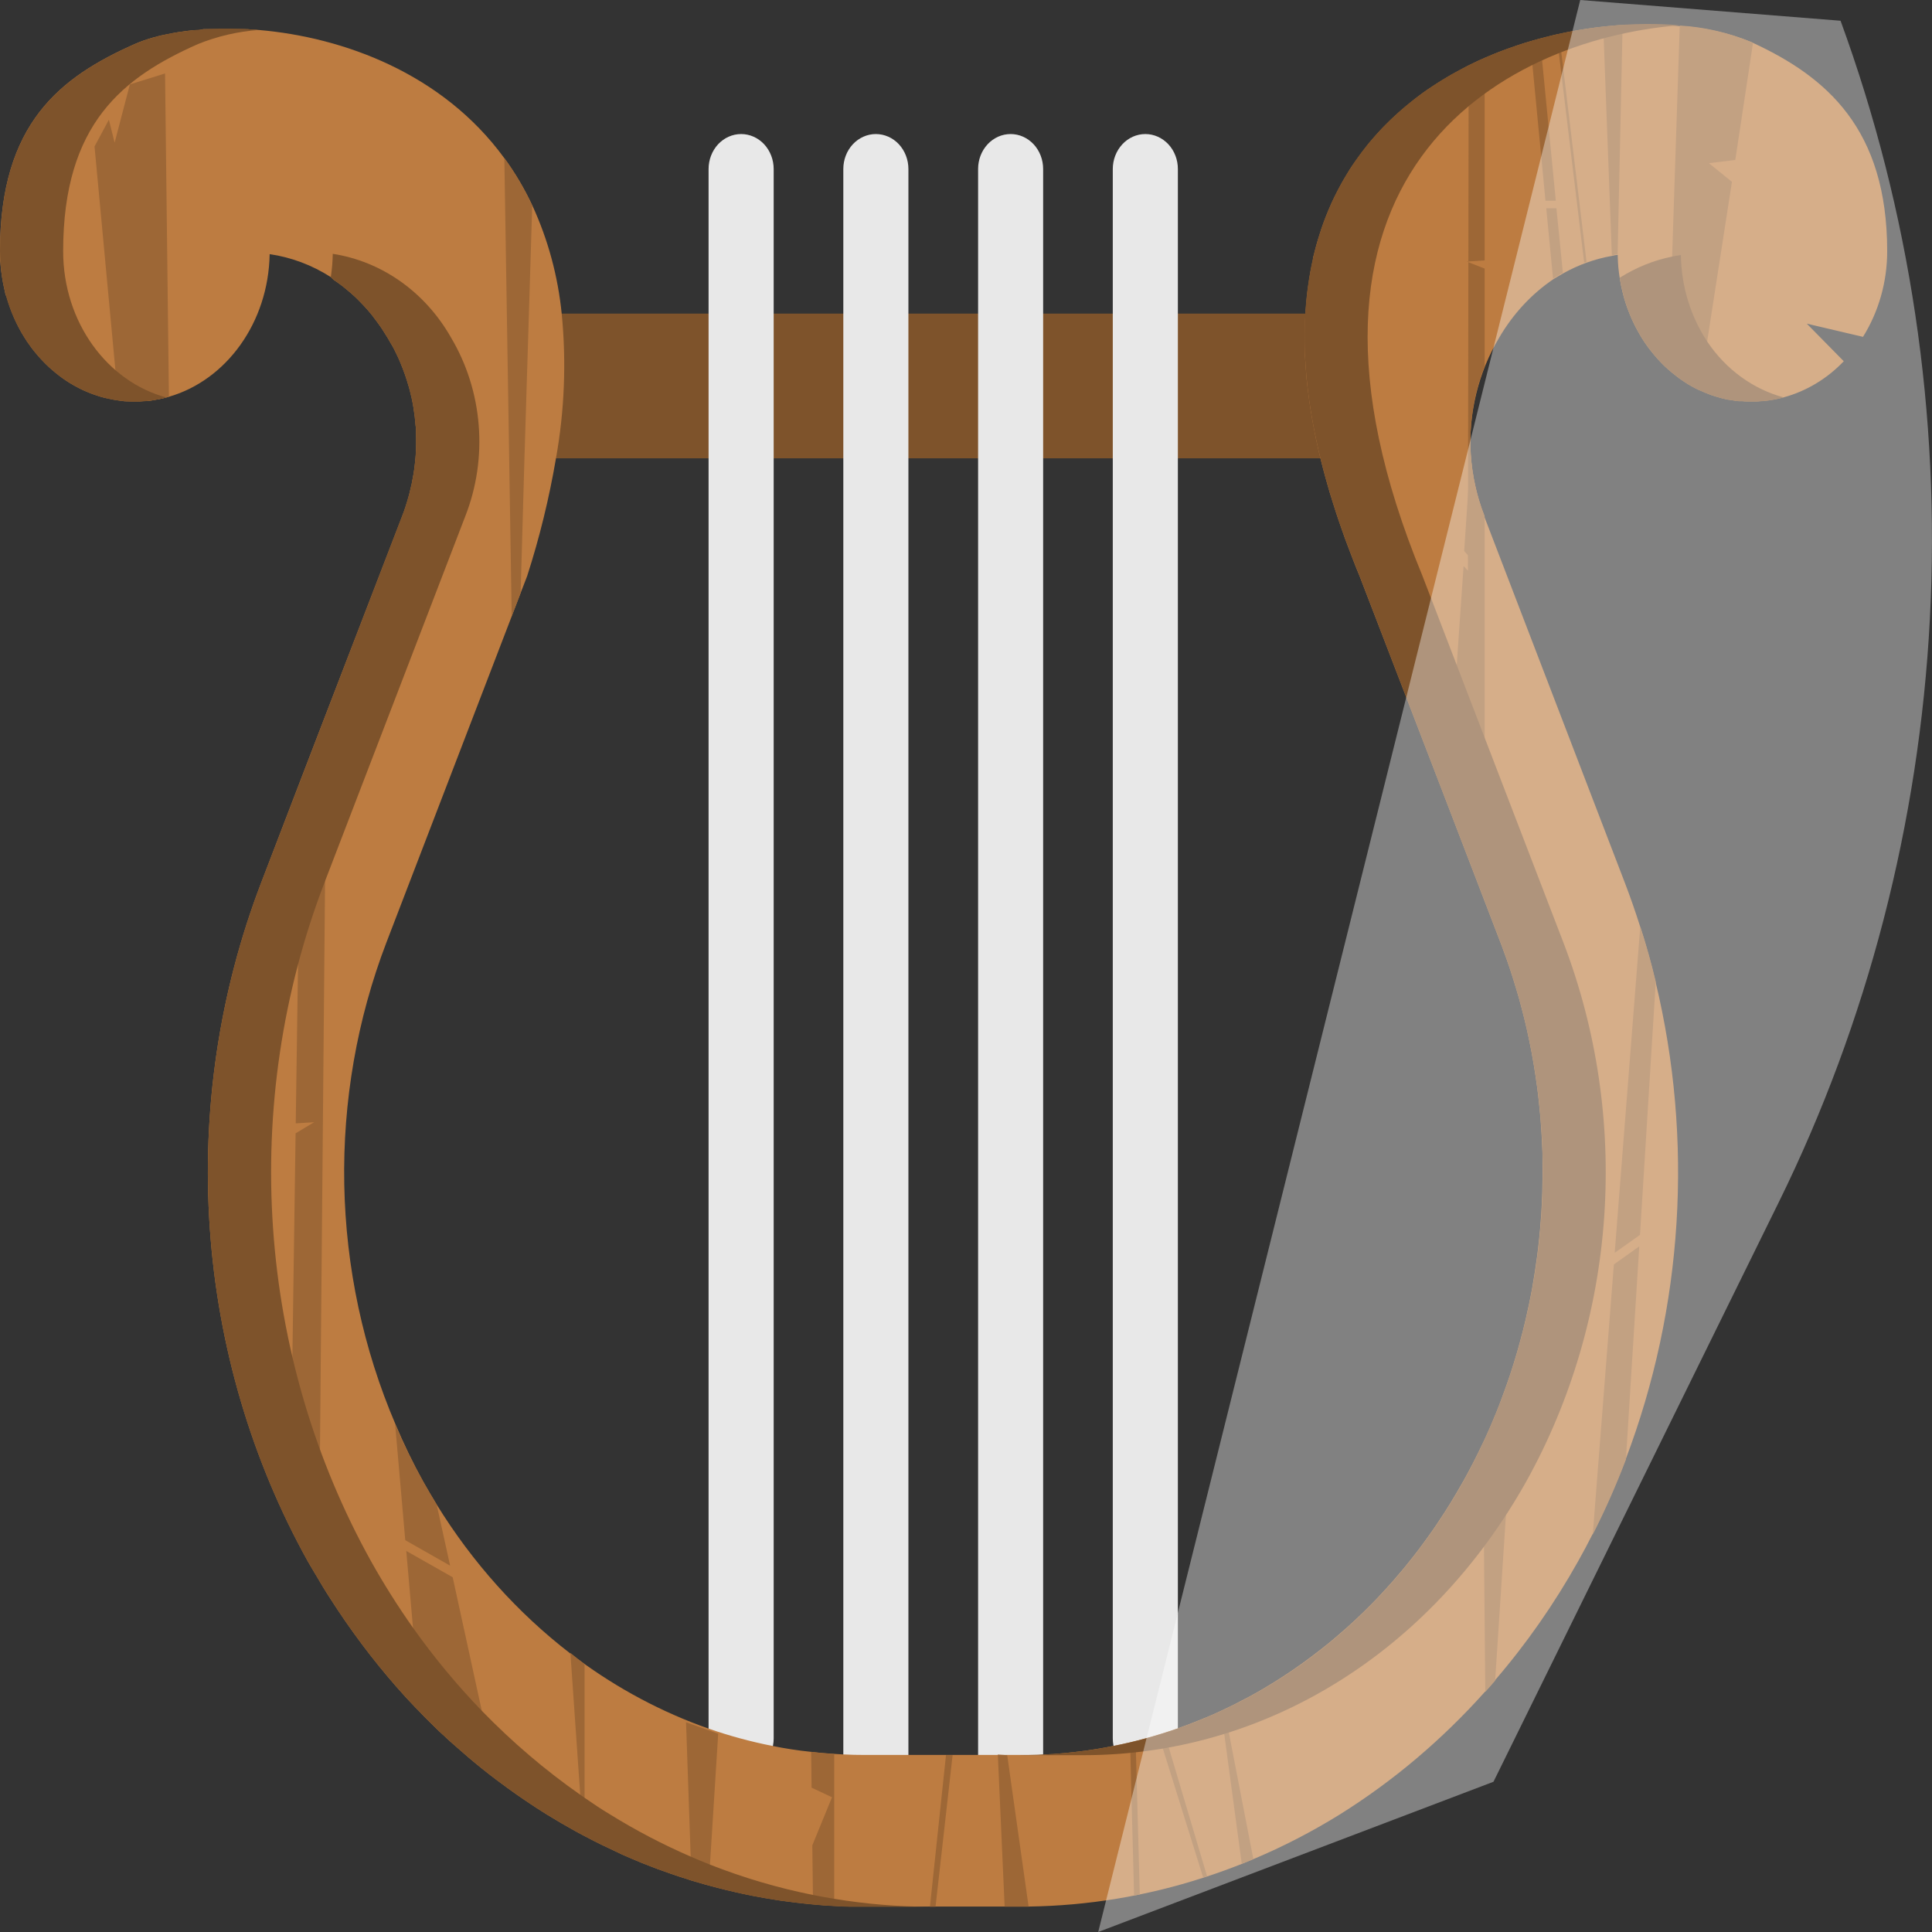 <svg width="42" height="42" viewBox="0 0 42 42" fill="none" xmlns="http://www.w3.org/2000/svg">
<rect x="0" y="0" width="42" height="42" fill="#333333" stroke="none"/>
<g clip-path="url(#clip0)">
<path d="M11.138 9.963H29.646C29.38 8.94 29.269 7.878 29.316 6.817H11.263C11.365 7.866 11.323 8.927 11.138 9.963V9.963Z" fill="#7E532B"/>
<path d="M16.112 38.553C15.924 38.553 15.744 38.473 15.611 38.331C15.479 38.188 15.404 37.995 15.404 37.793V3.674C15.404 3.472 15.479 3.279 15.611 3.136C15.744 2.994 15.924 2.914 16.112 2.914C16.299 2.914 16.479 2.994 16.612 3.136C16.744 3.279 16.819 3.472 16.819 3.674V37.793C16.819 37.995 16.744 38.188 16.612 38.331C16.479 38.473 16.299 38.553 16.112 38.553V38.553Z" fill="#E8E8E8"/>
<path d="M19.04 38.916C18.853 38.916 18.673 38.836 18.54 38.693C18.407 38.551 18.333 38.357 18.333 38.156V3.674C18.333 3.472 18.407 3.279 18.54 3.136C18.673 2.994 18.853 2.914 19.04 2.914C19.228 2.914 19.408 2.994 19.541 3.136C19.673 3.279 19.748 3.472 19.748 3.674V38.156C19.748 38.357 19.673 38.551 19.541 38.693C19.408 38.836 19.228 38.916 19.04 38.916Z" fill="#E8E8E8"/>
<path d="M21.97 38.916C21.782 38.916 21.602 38.836 21.47 38.693C21.337 38.551 21.263 38.357 21.263 38.156V3.674C21.263 3.472 21.337 3.279 21.47 3.136C21.602 2.994 21.782 2.914 21.97 2.914C22.158 2.914 22.337 2.994 22.47 3.136C22.603 3.279 22.677 3.472 22.677 3.674V38.156C22.677 38.357 22.603 38.551 22.47 38.693C22.337 38.836 22.158 38.916 21.97 38.916Z" fill="#E8E8E8"/>
<path d="M24.899 38.553C24.711 38.553 24.531 38.473 24.399 38.331C24.266 38.188 24.191 37.995 24.191 37.793V3.674C24.191 3.472 24.266 3.279 24.399 3.136C24.531 2.994 24.711 2.914 24.899 2.914C25.086 2.914 25.266 2.994 25.399 3.136C25.532 3.279 25.606 3.472 25.606 3.674V37.793C25.606 37.995 25.532 38.188 25.399 38.331C25.266 38.473 25.086 38.553 24.899 38.553Z" fill="#E8E8E8"/>
<path d="M40.5 7.323L39.278 7.036L40.082 7.853C39.719 8.234 39.268 8.504 38.776 8.638C38.735 8.649 38.694 8.659 38.651 8.668C38.609 8.677 38.533 8.692 38.468 8.701L38.416 8.708L38.329 8.717C38.286 8.717 38.243 8.725 38.2 8.726H38.089C38.05 8.726 38.01 8.726 37.971 8.726C37.94 8.726 37.908 8.724 37.877 8.72H37.798C37.762 8.72 37.727 8.712 37.693 8.706L37.639 8.697H37.63L37.577 8.688H37.567L37.527 8.679L37.453 8.663L37.41 8.651C37.374 8.642 37.339 8.632 37.304 8.621L37.198 8.587C37.114 8.556 37.032 8.522 36.95 8.484H36.944L36.877 8.451C36.852 8.44 36.829 8.427 36.805 8.413C36.748 8.383 36.687 8.35 36.638 8.313L36.596 8.287C36.586 8.281 36.576 8.274 36.566 8.266L36.501 8.221C36.479 8.204 36.456 8.188 36.435 8.17C36.414 8.152 36.394 8.138 36.373 8.121C36.351 8.103 36.303 8.065 36.27 8.035C36.245 8.014 36.222 7.993 36.198 7.97C36.174 7.947 36.134 7.909 36.104 7.876C36.049 7.819 35.996 7.761 35.946 7.699C35.92 7.667 35.894 7.636 35.869 7.603C35.844 7.57 35.818 7.537 35.795 7.503L35.759 7.452C35.748 7.434 35.736 7.418 35.725 7.4L35.685 7.337C35.669 7.311 35.653 7.286 35.639 7.259C35.625 7.233 35.61 7.209 35.596 7.182C35.566 7.13 35.539 7.076 35.513 7.021C35.487 6.967 35.479 6.948 35.462 6.911C35.446 6.874 35.436 6.851 35.425 6.821C35.361 6.665 35.309 6.504 35.27 6.34C35.27 6.322 35.261 6.303 35.257 6.284C35.254 6.265 35.247 6.238 35.242 6.216C35.237 6.193 35.227 6.141 35.221 6.102L35.21 6.036C35.186 5.887 35.172 5.737 35.169 5.586C35.169 5.571 35.169 5.557 35.169 5.542C35.126 5.542 35.085 5.554 35.044 5.563C34.673 5.628 34.315 5.756 33.983 5.943C33.91 5.984 33.839 6.028 33.768 6.07C33.291 6.394 32.888 6.829 32.589 7.344C32.138 8.097 31.921 8.986 31.972 9.88C32.003 10.341 32.103 10.794 32.269 11.22V11.22V11.234L35.324 19.193C35.443 19.504 35.552 19.817 35.652 20.132C35.78 20.53 35.893 20.931 35.989 21.337C36.82 24.784 36.592 28.427 35.341 31.724C35.129 32.281 34.888 32.826 34.62 33.354C34.52 33.552 34.416 33.747 34.307 33.941C33.787 34.869 33.181 35.737 32.496 36.532C32.427 36.615 32.355 36.696 32.283 36.776C31.35 37.821 30.285 38.721 29.119 39.449C28.519 39.821 27.894 40.144 27.249 40.415L26.997 40.519C26.748 40.618 26.497 40.709 26.244 40.792L26.159 40.82C24.927 41.218 23.649 41.429 22.363 41.447C22.304 41.447 22.245 41.447 22.185 41.447H18.827C18.718 41.447 18.609 41.447 18.499 41.447H18.472C18.36 41.447 18.248 41.44 18.135 41.433C17.978 41.426 17.823 41.414 17.672 41.399C17.546 41.388 17.42 41.374 17.293 41.359L17.11 41.335C17.039 41.327 16.969 41.317 16.9 41.306C16.717 41.278 16.534 41.246 16.353 41.211L16.165 41.172C16.041 41.146 15.918 41.118 15.794 41.088L15.609 41.042C15.424 40.995 15.239 40.943 15.056 40.888C15.016 40.877 14.977 40.864 14.938 40.849C14.82 40.814 14.702 40.775 14.591 40.736L14.383 40.662C14.314 40.638 14.246 40.613 14.179 40.586C14.112 40.559 14.029 40.528 13.955 40.499L13.743 40.41C13.672 40.381 13.602 40.35 13.532 40.319L13.322 40.219L13.113 40.12C13.105 40.115 13.097 40.112 13.088 40.108C12.97 40.05 12.853 39.992 12.742 39.932L12.669 39.894L12.515 39.811C12.306 39.696 12.099 39.575 11.894 39.449C11.82 39.403 11.746 39.356 11.672 39.308C11.6 39.26 11.491 39.19 11.401 39.128C11.346 39.092 11.291 39.054 11.235 39.014L11.021 38.861C10.942 38.804 10.864 38.745 10.785 38.686C10.582 38.533 10.383 38.373 10.187 38.207C10.098 38.131 10.009 38.054 9.921 37.975L9.785 37.856C9.734 37.811 9.684 37.764 9.634 37.715L9.505 37.595L9.314 37.407C9.265 37.36 9.218 37.312 9.171 37.262L9.139 37.229L9.021 37.109C8.953 37.039 8.886 36.967 8.818 36.893C8.285 36.308 7.795 35.679 7.351 35.012L7.294 34.926C7.239 34.841 7.183 34.756 7.13 34.673C7.119 34.657 7.108 34.64 7.098 34.622C7.047 34.54 6.995 34.456 6.944 34.369L6.929 34.342C6.889 34.276 6.849 34.211 6.811 34.145L6.693 33.944C5.468 31.74 4.738 29.259 4.561 26.699C4.384 24.138 4.766 21.569 5.676 19.195L6.531 16.965L7.094 15.501L8.742 11.222C8.768 11.156 8.791 11.095 8.814 11.022L8.846 10.92C8.867 10.853 8.886 10.785 8.903 10.717C8.938 10.582 8.967 10.445 8.989 10.308C8.996 10.264 9.002 10.22 9.008 10.182C9.02 10.089 9.029 9.996 9.037 9.904C9.048 9.748 9.05 9.59 9.044 9.433C9.044 9.413 9.044 9.391 9.044 9.371C9.044 9.332 9.044 9.292 9.035 9.253C9.026 9.127 9.011 9 8.989 8.864C8.966 8.719 8.934 8.575 8.895 8.434C8.882 8.387 8.869 8.341 8.854 8.296C8.839 8.25 8.824 8.202 8.808 8.155C8.791 8.108 8.775 8.062 8.757 8.016C8.739 7.969 8.721 7.924 8.702 7.879C8.684 7.833 8.664 7.787 8.642 7.743C8.622 7.698 8.6 7.653 8.577 7.609C8.553 7.565 8.532 7.519 8.507 7.482C8.482 7.446 8.46 7.395 8.434 7.356C8.421 7.334 8.408 7.311 8.393 7.29C8.365 7.243 8.335 7.197 8.306 7.152C8.276 7.106 8.241 7.057 8.207 7.011C8.172 6.965 8.144 6.927 8.112 6.884C8.08 6.841 8.055 6.811 8.024 6.775L8.002 6.749L7.913 6.65L7.808 6.541L7.765 6.498C7.733 6.466 7.701 6.435 7.667 6.407L7.622 6.366L7.525 6.285C7.485 6.25 7.443 6.218 7.4 6.186C7.358 6.155 7.348 6.147 7.321 6.129C7.3 6.113 7.278 6.098 7.255 6.084L7.192 6.024C6.784 5.763 6.332 5.593 5.862 5.525C5.836 7.015 4.919 8.264 3.676 8.624L3.621 8.64L3.57 8.653L3.524 8.664L3.426 8.684C3.393 8.684 3.361 8.697 3.328 8.701L3.229 8.715H3.189C3.14 8.715 3.09 8.724 3.04 8.725H2.933H2.826H2.771C2.732 8.725 2.692 8.725 2.653 8.715L2.574 8.705L2.489 8.692L2.424 8.679L2.306 8.654L2.24 8.639L2.174 8.62L2.049 8.579C2.008 8.565 1.966 8.55 1.926 8.532C1.885 8.515 1.839 8.497 1.797 8.477C1.758 8.458 1.718 8.439 1.679 8.417L1.646 8.399C1.619 8.386 1.594 8.371 1.568 8.355L1.533 8.335C1.498 8.313 1.462 8.292 1.428 8.268L1.41 8.255C1.381 8.236 1.351 8.216 1.323 8.194L1.305 8.18C1.278 8.161 1.252 8.141 1.226 8.119C1.201 8.098 1.157 8.062 1.123 8.032C1.089 8.002 1.052 7.97 1.018 7.936C0.984 7.902 0.955 7.875 0.926 7.843C0.896 7.812 0.866 7.779 0.836 7.746C0.807 7.713 0.773 7.672 0.743 7.634C0.714 7.596 0.705 7.589 0.689 7.565C0.672 7.541 0.662 7.529 0.65 7.511C0.638 7.494 0.609 7.456 0.59 7.427C0.571 7.397 0.553 7.372 0.537 7.344L0.491 7.269C0.476 7.244 0.46 7.219 0.447 7.193C0.434 7.168 0.421 7.148 0.41 7.124C0.402 7.111 0.395 7.098 0.389 7.085C0.389 7.085 0.389 7.085 0.389 7.085C0.377 7.06 0.365 7.036 0.353 7.011C0.341 6.986 0.321 6.946 0.307 6.912C0.293 6.878 0.279 6.846 0.266 6.813C0.261 6.804 0.257 6.794 0.254 6.784C0.242 6.755 0.23 6.725 0.22 6.694C0.209 6.664 0.198 6.636 0.19 6.608C0.182 6.58 0.177 6.569 0.171 6.549C0.161 6.519 0.152 6.489 0.144 6.459L0.118 6.397C0.11 6.36 0.103 6.324 0.095 6.286C0.086 6.25 0.078 6.213 0.071 6.175C0.064 6.137 0.061 6.122 0.056 6.094C0.049 6.059 0.043 6.023 0.039 5.988C0.039 5.97 0.039 5.953 0.032 5.936C0.029 5.921 0.027 5.907 0.026 5.893C0.026 5.861 0.018 5.829 0.016 5.796C0.013 5.763 0.008 5.692 0 5.64C-0 5.632 -0 5.623 0 5.614C0 5.563 0 5.513 0 5.462C0 2.675 1.316 1.674 2.93 0.957L3.021 0.919C3.082 0.895 3.148 0.871 3.216 0.85C3.285 0.828 3.358 0.807 3.433 0.788C3.471 0.777 3.509 0.769 3.551 0.761C3.619 0.746 3.688 0.732 3.76 0.719L3.824 0.708C3.864 0.7 3.905 0.694 3.947 0.689C4.022 0.677 4.098 0.668 4.177 0.66H4.239H4.3L4.421 0.633H4.526H4.622H4.734H4.834C4.952 0.633 5.07 0.633 5.188 0.633H5.317C5.361 0.633 5.407 0.633 5.452 0.641C5.496 0.648 5.558 0.641 5.611 0.652H5.631C7.453 0.809 9.615 1.587 10.964 3.439C11.2 3.761 11.405 4.107 11.576 4.474C11.914 5.209 12.129 6.003 12.211 6.819C12.314 7.869 12.272 8.929 12.086 9.966C11.938 10.834 11.729 11.689 11.46 12.523L11.318 12.891L11.124 13.398L8.399 20.492C7.761 22.158 7.45 23.948 7.484 25.75C7.518 27.552 7.897 29.326 8.598 30.964C8.776 31.387 8.975 31.8 9.196 32.2C9.291 32.369 9.39 32.538 9.493 32.707C10.27 33.966 11.253 35.063 12.395 35.943C12.449 35.985 12.502 36.026 12.558 36.07H12.565C13.437 36.714 14.389 37.221 15.394 37.575C15.852 37.735 16.319 37.862 16.792 37.955C17.067 38.011 17.343 38.054 17.618 38.082C17.785 38.102 17.952 38.117 18.121 38.127L18.319 38.139C18.483 38.148 18.648 38.151 18.813 38.151H22.312H22.43H22.479C22.542 38.151 22.605 38.151 22.668 38.144C22.73 38.136 22.821 38.136 22.897 38.131L23.124 38.112L23.349 38.089L23.585 38.06C23.689 38.046 23.793 38.03 23.896 38.012L24.008 37.993L24.201 37.956L24.378 37.919L24.416 37.911C24.511 37.89 24.605 37.869 24.698 37.845C24.765 37.828 24.832 37.811 24.898 37.792L24.987 37.767L25.074 37.742C25.133 37.726 25.192 37.708 25.25 37.689L25.424 37.633L25.598 37.575C25.706 37.537 25.812 37.498 25.918 37.456C26.024 37.414 26.13 37.372 26.235 37.329C26.34 37.286 26.442 37.239 26.543 37.192C26.644 37.145 26.754 37.092 26.859 37.039C26.964 36.986 27.063 36.934 27.164 36.88C27.266 36.825 27.366 36.768 27.465 36.71L27.652 36.597C27.869 36.463 28.083 36.322 28.291 36.173C28.361 36.123 28.43 36.073 28.499 36.021C28.567 35.969 28.637 35.917 28.704 35.864L28.883 35.722L28.973 35.647L29.106 35.534C29.349 35.327 29.584 35.106 29.813 34.874C29.869 34.819 29.923 34.761 29.976 34.705C30.029 34.648 30.084 34.59 30.136 34.532C30.188 34.474 30.245 34.412 30.298 34.351C30.351 34.29 30.404 34.224 30.456 34.166C30.508 34.108 30.546 34.057 30.591 34.002C30.759 33.796 30.919 33.585 31.072 33.368C31.126 33.295 31.177 33.22 31.228 33.144C31.278 33.068 31.336 32.98 31.401 32.882C31.489 32.744 31.577 32.603 31.66 32.46C31.711 32.374 31.761 32.288 31.81 32.2C31.86 32.113 31.91 32.018 31.959 31.925C32.007 31.833 32.057 31.74 32.101 31.648L32.145 31.559C32.186 31.478 32.225 31.397 32.263 31.315C32.284 31.27 32.304 31.226 32.324 31.182C32.344 31.137 32.373 31.075 32.395 31.022C32.438 30.922 32.481 30.821 32.522 30.719C32.563 30.618 32.604 30.517 32.64 30.414C32.66 30.361 32.68 30.309 32.698 30.256L32.755 30.097C32.773 30.044 32.792 29.991 32.81 29.938C32.828 29.885 32.845 29.831 32.863 29.778C32.881 29.725 32.904 29.651 32.923 29.586C32.942 29.52 32.965 29.446 32.986 29.375C33.006 29.304 33.026 29.236 33.044 29.165C33.054 29.132 33.062 29.099 33.07 29.066L33.106 28.932C33.127 28.851 33.146 28.77 33.165 28.689C33.192 28.573 33.217 28.459 33.241 28.344C33.266 28.229 33.287 28.112 33.309 27.997C33.349 27.765 33.386 27.532 33.417 27.298C33.434 27.165 33.449 27.031 33.463 26.896C33.47 26.829 33.476 26.762 33.482 26.695C33.49 26.594 33.498 26.492 33.505 26.392C33.515 26.24 33.522 26.088 33.527 25.936C33.534 25.722 33.535 25.508 33.532 25.294C33.532 25.239 33.532 25.184 33.532 25.128C33.532 25.072 33.532 25.018 33.527 24.961C33.518 24.738 33.505 24.516 33.487 24.294C33.478 24.197 33.469 24.098 33.458 24.001C33.447 23.874 33.431 23.754 33.415 23.629C33.404 23.547 33.392 23.463 33.379 23.376C33.355 23.211 33.326 23.047 33.296 22.882C33.265 22.717 33.233 22.56 33.197 22.399C33.18 22.327 33.163 22.255 33.146 22.181C33.145 22.172 33.142 22.162 33.139 22.152C33.121 22.08 33.102 22.007 33.083 21.934C33.043 21.777 33 21.619 32.951 21.463L32.891 21.27C32.888 21.254 32.883 21.239 32.877 21.224C32.857 21.162 32.837 21.097 32.816 21.036C32.772 20.91 32.725 20.77 32.675 20.64C32.658 20.589 32.639 20.539 32.619 20.489L31.345 17.169L29.555 12.52C29.502 12.393 29.451 12.267 29.403 12.14C29.376 12.069 29.349 11.999 29.323 11.93C29.297 11.86 29.263 11.771 29.234 11.693C29.206 11.614 29.173 11.524 29.145 11.44C29.123 11.377 29.102 11.313 29.082 11.256L29.047 11.151C29.022 11.075 28.999 10.999 28.975 10.924C28.951 10.849 28.928 10.774 28.905 10.7C28.875 10.596 28.845 10.493 28.817 10.391C28.798 10.324 28.78 10.256 28.763 10.191C28.745 10.125 28.723 10.035 28.704 9.959C28.685 9.883 28.674 9.832 28.661 9.779C28.64 9.689 28.621 9.6 28.602 9.512C28.584 9.423 28.567 9.336 28.551 9.249L28.533 9.153C28.52 9.081 28.508 9.009 28.496 8.938C28.491 8.906 28.486 8.873 28.481 8.841C28.476 8.81 28.466 8.74 28.46 8.691C28.454 8.641 28.447 8.596 28.441 8.55C28.435 8.505 28.428 8.446 28.422 8.396L28.404 8.233C28.39 8.065 28.378 7.899 28.369 7.736C28.369 7.666 28.369 7.598 28.369 7.529C28.369 7.416 28.369 7.306 28.369 7.197C28.369 7.154 28.369 7.111 28.369 7.071C28.369 6.987 28.375 6.905 28.38 6.817C28.38 6.768 28.386 6.717 28.39 6.668C28.395 6.618 28.396 6.602 28.398 6.569C28.401 6.536 28.406 6.487 28.41 6.442L28.424 6.322C28.434 6.254 28.442 6.186 28.453 6.119C28.455 6.096 28.459 6.073 28.463 6.051C28.472 5.999 28.48 5.948 28.489 5.898C28.506 5.81 28.522 5.724 28.542 5.644C28.542 5.638 28.542 5.632 28.542 5.627C28.542 5.599 28.555 5.571 28.561 5.543C28.578 5.475 28.595 5.407 28.613 5.341C28.625 5.298 28.637 5.255 28.65 5.215C28.669 5.15 28.689 5.088 28.71 5.024C28.716 5.007 28.72 4.992 28.725 4.977C28.786 4.796 28.855 4.622 28.93 4.454C28.955 4.395 28.982 4.338 29.009 4.283C29.067 4.166 29.127 4.052 29.189 3.942C29.205 3.914 29.22 3.887 29.238 3.859C29.256 3.832 29.27 3.805 29.286 3.778C29.359 3.652 29.438 3.54 29.522 3.426C29.555 3.379 29.589 3.334 29.623 3.288C29.658 3.243 29.688 3.205 29.721 3.161C29.754 3.118 29.785 3.083 29.818 3.045C29.851 3.007 29.861 2.993 29.885 2.968L29.953 2.892C30.008 2.831 30.064 2.771 30.122 2.713C30.153 2.681 30.184 2.651 30.215 2.622C30.246 2.593 30.28 2.56 30.313 2.529C30.424 2.425 30.538 2.327 30.655 2.234L30.773 2.139L30.891 2.049L30.978 1.987C31.016 1.959 31.055 1.933 31.096 1.907C31.174 1.854 31.251 1.804 31.332 1.755C31.367 1.733 31.404 1.711 31.44 1.689C31.513 1.645 31.587 1.603 31.662 1.563C31.736 1.522 31.821 1.478 31.897 1.436C31.948 1.41 31.999 1.385 32.051 1.361L32.142 1.318L32.232 1.278C32.262 1.264 32.291 1.251 32.322 1.24C32.406 1.202 32.489 1.168 32.574 1.135L32.744 1.071C32.823 1.042 32.902 1.014 32.98 0.988C33.03 0.97 33.081 0.954 33.133 0.938C33.264 0.897 33.395 0.86 33.526 0.826L33.722 0.776L33.84 0.748C33.887 0.737 33.934 0.727 33.982 0.718L34.112 0.691L34.307 0.656C34.543 0.614 34.787 0.584 35.022 0.562L35.204 0.547H35.247L35.388 0.538H35.484H35.653H35.831C36.067 0.538 36.285 0.547 36.5 0.566C37.04 0.593 37.573 0.711 38.078 0.917L38.109 0.932C39.705 1.672 41.026 2.8 41.026 5.462C41.026 6.124 40.843 6.772 40.5 7.323V7.323Z" fill="#BD7C41"/>
<path d="M7.099 15.502L6.947 32.536L6.312 32.578L6.426 24.638L6.829 24.396L6.429 24.421L6.537 16.967L7.099 15.502Z" fill="#9D6736"/>
<path d="M9.785 34.036L8.81 33.482L8.59 30.965C8.77 31.389 8.973 31.801 9.196 32.2C9.291 32.369 9.39 32.538 9.493 32.707L9.785 34.036Z" fill="#9D6736"/>
<path d="M9.635 37.697V37.716L9.505 37.596L9.313 37.407C9.265 37.36 9.218 37.312 9.17 37.263C9.159 37.252 9.149 37.241 9.139 37.23V37.23L8.978 35.385L8.832 33.716L9.841 34.288L10.474 37.19L10.696 38.204L9.635 37.697Z" fill="#9D6736"/>
<path d="M3.672 8.624L3.617 8.64L3.566 8.653L3.52 8.664L3.422 8.685C3.389 8.685 3.357 8.697 3.324 8.701L3.225 8.715H3.185C3.136 8.715 3.086 8.724 3.036 8.725H2.929C2.809 8.725 2.689 8.717 2.57 8.7L2.055 3.184L2.367 2.603L2.492 3.102L2.823 1.835L3.588 1.597L3.672 8.624Z" fill="#9D6736"/>
<path d="M35.636 27.095L35.346 31.73C35.135 32.287 34.894 32.831 34.625 33.36L35.084 27.488L35.636 27.095Z" fill="#9D6736"/>
<path d="M35.995 21.341L35.652 26.845L35.102 27.235L35.658 20.141C35.787 20.536 35.899 20.936 35.995 21.341Z" fill="#9D6736"/>
<path d="M21.896 38.156L22.361 41.449C22.302 41.449 22.243 41.449 22.183 41.449H21.84L21.692 38.143L21.896 38.156Z" fill="#9D6736"/>
<path d="M18.135 38.129V41.428C17.978 41.421 17.823 41.409 17.672 41.394V41.194L17.659 40.116L18.087 39.071L17.643 38.862L17.634 38.083C17.801 38.106 17.966 38.121 18.135 38.129Z" fill="#9D6736"/>
<path d="M12.4 35.933L12.708 36.179V39.135H12.622L12.4 35.933Z" fill="#9D6736"/>
<path d="M15.019 40.483L14.914 37.44L15.613 37.689L15.425 40.676L15.019 40.483Z" fill="#9D6736"/>
<path d="M35.27 0.666V0.735L35.165 5.574C35.165 5.558 35.165 5.544 35.165 5.529C35.123 5.529 35.081 5.542 35.04 5.551L34.863 0.84V0.759L35.27 0.666Z" fill="#9D6736"/>
<path d="M33.822 4.363H33.597L33.305 1.323L33.514 1.21L33.822 4.363Z" fill="#9D6736"/>
<path d="M33.976 5.931C33.903 5.972 33.832 6.016 33.762 6.058L33.614 4.527H33.835L33.976 5.931Z" fill="#9D6736"/>
<path d="M33.888 1.154L33.941 1.133L34.49 5.693L34.438 5.708L33.888 1.154Z" fill="#9D6736"/>
<path d="M32.275 1.989V5.661L31.921 5.684L31.926 2.311V2.308L32.275 1.989Z" fill="#9D6736"/>
<path d="M31.921 5.7L32.275 5.839V7.958C32.071 8.474 31.966 9.029 31.966 9.59C31.966 10.151 32.071 10.706 32.275 11.222V11.237V16.27L31.908 16.233V15.074L31.921 5.7Z" fill="#9D6736"/>
<path d="M31.891 5.686L31.921 5.684V5.698L31.891 5.686Z" fill="#9D6736"/>
<path d="M11.57 4.47L11.498 6.816L11.401 9.963L11.318 12.891L11.124 13.398L10.964 3.435C11.198 3.757 11.401 4.104 11.57 4.47V4.47Z" fill="#9D6736"/>
<path d="M20.709 38.155L20.338 41.45H20.216L20.565 38.155H20.709Z" fill="#9D6736"/>
<path d="M26.241 40.789L26.156 40.817L25.213 37.8L25.344 37.773L26.241 40.789Z" fill="#9D6736"/>
<path d="M24.778 41.184L24.706 38.524L24.694 38.092L24.692 38.021H24.57L24.573 38.104L24.582 38.472L24.654 41.208L24.778 41.184Z" fill="#9D6736"/>
<path d="M31.817 12.304L32.168 12.68L31.942 15.689L31.663 14.526L31.817 12.304Z" fill="#9D6736"/>
<path d="M32.27 11.223L32.184 12.386L31.83 11.978L31.971 9.88C32.003 10.341 32.103 10.794 32.269 11.221L32.27 11.223Z" fill="#9D6736"/>
<path d="M32.747 32.809L32.738 32.935L32.503 36.536C32.433 36.619 32.361 36.7 32.289 36.78L32.26 33.623V33.37L32.747 32.809Z" fill="#9D6736"/>
<path d="M37.724 3.477L37.15 3.547L37.651 3.953L37.114 7.41L36.95 8.473H36.944L36.877 8.44C36.852 8.429 36.828 8.416 36.805 8.402C36.748 8.372 36.687 8.339 36.637 8.302L36.596 8.275C36.586 8.269 36.575 8.263 36.565 8.255L36.501 8.209C36.478 8.193 36.456 8.177 36.435 8.159C36.413 8.141 36.393 8.127 36.372 8.109C36.351 8.092 36.303 8.054 36.27 8.023L36.351 5.562L36.516 0.555C37.051 0.587 37.578 0.709 38.078 0.917L38.109 0.932L37.724 3.477Z" fill="#9D6736"/>
<path d="M27.247 40.416L26.995 40.52L26.614 37.695L26.599 37.581L26.691 37.538L26.714 37.664L27.247 40.416Z" fill="#9D6736"/>
<path d="M1.373 5.462C1.373 2.675 2.688 1.675 4.303 0.958C4.727 0.787 5.172 0.684 5.624 0.652C4.512 0.557 3.525 0.693 2.93 0.958C1.316 1.675 0 2.677 0 5.462C0 7.267 1.312 8.732 2.93 8.732C3.161 8.732 3.392 8.701 3.617 8.641C2.331 8.296 1.373 7.004 1.373 5.462Z" fill="#7E532B"/>
<path d="M22.182 38.156H23.555C27.495 38.156 31.094 35.93 33.182 32.202C34.154 30.453 34.734 28.483 34.874 26.451C35.014 24.419 34.711 22.379 33.989 20.495L30.924 12.522C27.35 3.864 32.571 0.864 36.512 0.549C32.611 0.213 25.539 2.804 29.557 12.521L32.622 20.495C33.343 22.379 33.646 24.419 33.505 26.451C33.365 28.483 32.785 30.451 31.813 32.201C29.725 35.93 26.126 38.154 22.186 38.154L22.182 38.156Z" fill="#7E532B"/>
<path d="M20.2 41.451H18.827C18.717 41.451 18.609 41.451 18.499 41.451H18.472C18.36 41.451 18.248 41.443 18.135 41.437C17.977 41.429 17.823 41.418 17.671 41.403C17.545 41.391 17.419 41.377 17.293 41.362L17.109 41.338C17.038 41.33 16.969 41.32 16.899 41.309C16.716 41.281 16.534 41.249 16.352 41.214L16.165 41.176C16.041 41.149 15.917 41.121 15.793 41.091L15.608 41.043C15.423 40.996 15.238 40.944 15.055 40.888C15.015 40.877 14.976 40.864 14.938 40.85C14.82 40.815 14.702 40.775 14.591 40.736L14.382 40.663C14.314 40.639 14.245 40.613 14.178 40.587C14.111 40.56 14.029 40.528 13.954 40.499L13.742 40.411C13.671 40.382 13.602 40.351 13.531 40.319L13.321 40.219L13.113 40.12C13.105 40.116 13.096 40.112 13.088 40.109C12.97 40.051 12.852 39.993 12.741 39.933L12.668 39.895L12.515 39.811C12.305 39.696 12.099 39.576 11.894 39.449C11.819 39.404 11.745 39.357 11.672 39.309C11.599 39.26 11.491 39.191 11.401 39.129C11.346 39.092 11.29 39.054 11.235 39.015L11.02 38.861C10.941 38.804 10.863 38.746 10.784 38.687C10.582 38.534 10.382 38.374 10.187 38.208C10.097 38.132 10.009 38.054 9.92 37.976L9.785 37.857L9.634 37.718L9.504 37.597L9.313 37.407C9.265 37.36 9.218 37.312 9.17 37.263C9.159 37.252 9.149 37.242 9.139 37.23V37.23L9.021 37.109C8.952 37.04 8.885 36.968 8.818 36.894C8.285 36.308 7.794 35.679 7.35 35.013L7.294 34.927C7.238 34.842 7.183 34.757 7.13 34.673C7.118 34.657 7.108 34.64 7.098 34.623C7.046 34.541 6.994 34.457 6.944 34.37L6.928 34.343C6.888 34.277 6.849 34.211 6.81 34.145L6.692 33.945C5.467 31.741 4.737 29.26 4.561 26.7C4.384 24.139 4.766 21.57 5.675 19.195L8.74 11.221C8.766 11.155 8.79 11.095 8.812 11.021L8.844 10.92C8.865 10.852 8.884 10.784 8.902 10.717C8.936 10.581 8.965 10.445 8.988 10.308C8.995 10.264 9.001 10.219 9.007 10.181C9.02 10.089 9.028 9.996 9.035 9.904C9.046 9.747 9.048 9.59 9.042 9.432C9.042 9.412 9.042 9.391 9.042 9.37C9.042 9.331 9.042 9.292 9.034 9.253C9.024 9.126 9.009 8.999 8.988 8.864C8.966 8.728 8.931 8.575 8.893 8.433C8.879 8.387 8.866 8.341 8.852 8.295C8.838 8.249 8.823 8.201 8.806 8.154C8.79 8.107 8.773 8.062 8.755 8.015C8.738 7.968 8.719 7.924 8.7 7.878C8.681 7.833 8.661 7.787 8.64 7.743C8.619 7.698 8.598 7.653 8.575 7.608C8.553 7.564 8.529 7.52 8.506 7.482C8.482 7.444 8.457 7.394 8.431 7.355C8.418 7.334 8.405 7.311 8.391 7.289C8.363 7.242 8.333 7.197 8.304 7.151C8.274 7.106 8.239 7.056 8.205 7.011C8.171 6.965 8.144 6.927 8.111 6.884C8.078 6.841 8.053 6.81 8.022 6.775L8 6.748L7.911 6.649C7.877 6.611 7.843 6.575 7.806 6.541L7.763 6.497C7.731 6.466 7.699 6.434 7.665 6.406C7.651 6.392 7.636 6.378 7.62 6.366C7.588 6.337 7.557 6.31 7.524 6.285C7.491 6.259 7.441 6.218 7.399 6.186C7.356 6.154 7.347 6.147 7.32 6.129C7.298 6.112 7.276 6.097 7.254 6.083L7.191 6.025C7.217 5.857 7.231 5.688 7.234 5.518C7.76 5.599 8.264 5.804 8.708 6.118C9.153 6.433 9.527 6.849 9.804 7.337C10.145 7.909 10.352 8.562 10.406 9.238C10.461 9.915 10.361 10.596 10.115 11.222L7.05 19.197C6.14 21.571 5.759 24.142 5.936 26.703C6.113 29.264 6.844 31.745 8.071 33.949C8.349 34.445 8.652 34.924 8.978 35.386C9.433 36.028 9.933 36.631 10.474 37.191V37.191C11.133 37.87 11.849 38.481 12.614 39.016L12.708 39.082C12.891 39.209 13.078 39.335 13.267 39.447C13.829 39.795 14.413 40.1 15.015 40.361C15.155 40.422 15.294 40.479 15.434 40.535C16.162 40.821 16.911 41.042 17.674 41.195C17.828 41.226 17.984 41.254 18.145 41.28C18.825 41.392 19.512 41.449 20.2 41.451V41.451Z" fill="#7E532B"/>
<path d="M38.778 8.64C38.737 8.652 38.696 8.662 38.653 8.671C38.611 8.68 38.535 8.695 38.471 8.704L38.417 8.711L38.331 8.72C38.288 8.72 38.245 8.728 38.202 8.729H38.091C38.052 8.729 38.012 8.729 37.973 8.729C37.941 8.729 37.91 8.727 37.879 8.723H37.8C37.764 8.723 37.729 8.715 37.695 8.709L37.641 8.7H37.632L37.579 8.691H37.569L37.529 8.682L37.456 8.666L37.412 8.654C37.377 8.645 37.341 8.635 37.306 8.624L37.2 8.59C37.116 8.559 37.034 8.525 36.952 8.487H36.946L36.879 8.454C36.854 8.443 36.831 8.43 36.807 8.416C36.751 8.386 36.689 8.353 36.64 8.316L36.599 8.289C36.588 8.283 36.578 8.277 36.568 8.269L36.503 8.224C36.481 8.207 36.458 8.191 36.437 8.173C36.416 8.155 36.396 8.141 36.374 8.123C36.353 8.106 36.305 8.068 36.272 8.037C36.247 8.017 36.224 7.995 36.2 7.973C36.176 7.95 36.136 7.912 36.106 7.879C36.051 7.822 35.998 7.764 35.948 7.702C35.922 7.67 35.896 7.638 35.871 7.605C35.846 7.572 35.82 7.539 35.797 7.505L35.761 7.455C35.75 7.437 35.738 7.42 35.727 7.403L35.687 7.339C35.671 7.314 35.655 7.289 35.641 7.262C35.627 7.235 35.612 7.211 35.598 7.185C35.568 7.133 35.541 7.078 35.515 7.024C35.489 6.969 35.481 6.95 35.464 6.914C35.448 6.877 35.438 6.854 35.427 6.824C35.363 6.668 35.312 6.507 35.272 6.342C35.272 6.325 35.263 6.306 35.259 6.287C35.256 6.268 35.249 6.241 35.244 6.218C35.239 6.195 35.229 6.144 35.223 6.104C35.217 6.065 35.215 6.06 35.211 6.038C35.564 5.815 35.95 5.659 36.352 5.577C36.415 5.565 36.477 5.553 36.541 5.544C36.55 6.222 36.752 6.88 37.118 7.432C37.522 8.032 38.11 8.46 38.778 8.64V8.64Z" fill="#7E532B"/>
<path opacity="0.38" d="M34.353 0L40.012 0.451C41.523 4.584 42.186 9.018 41.954 13.452C41.722 17.885 40.601 22.212 38.668 26.137L32.467 38.734L23.874 42L34.353 0Z" fill="white"/>
</g>
<defs>
<clipPath id="clip0">
<rect width="42" height="42" fill="white"/>
</clipPath>
</defs>
</svg>
